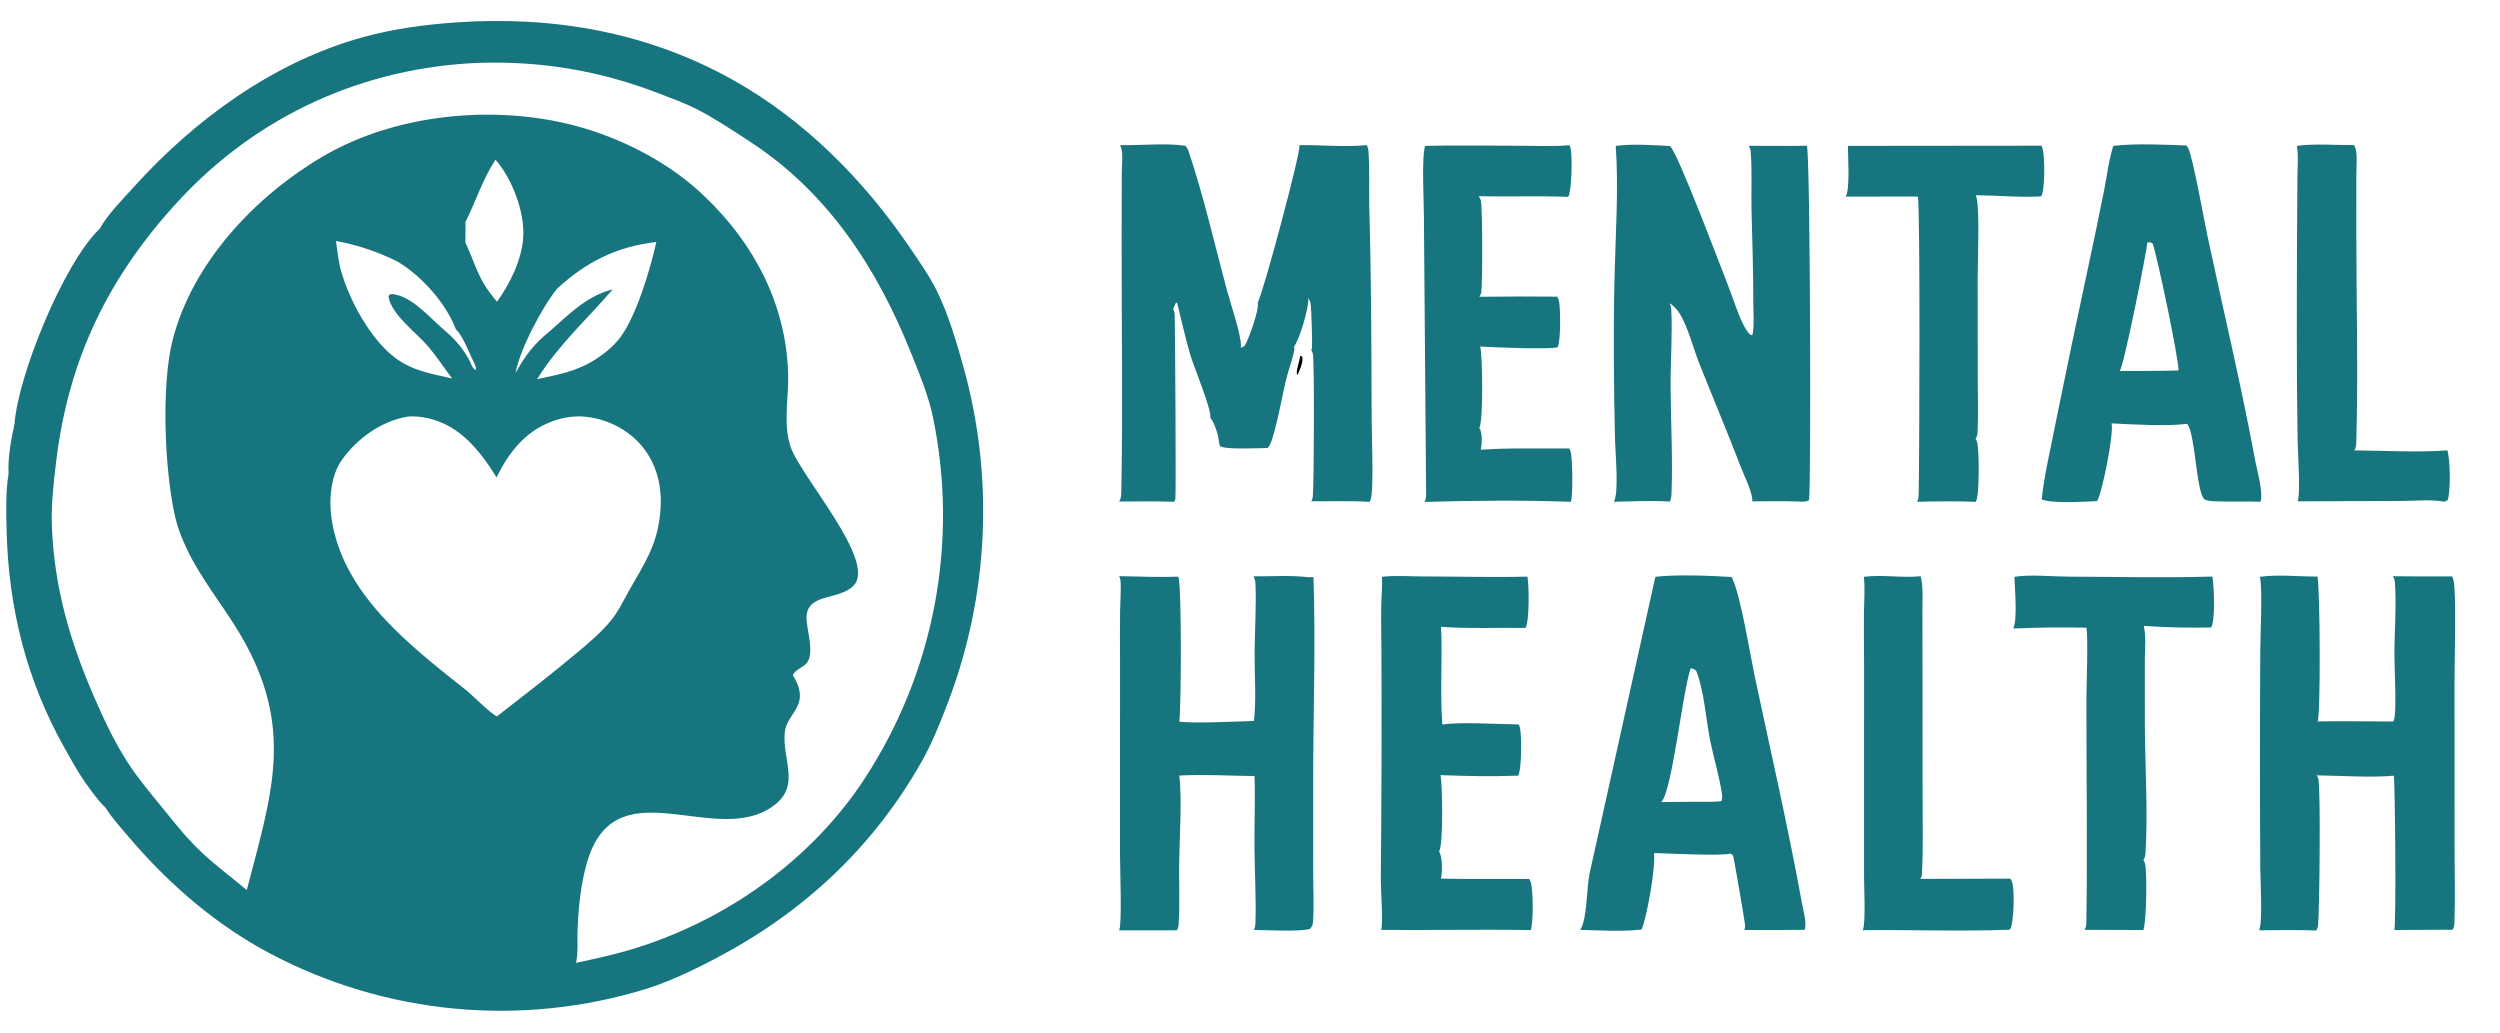 <?xml version="1.0" encoding="utf-8" ?>
<svg xmlns="http://www.w3.org/2000/svg" xmlns:xlink="http://www.w3.org/1999/xlink" viewBox="0 0 300 124">
	<path fill="#16757F" transform="matrix(0.486 0 0 0.486 6.10352e-05 0)" d="M24.608 56.49C26.637 52.872 30.126 49.401 32.908 46.314C47.999 29.566 67.349 15.431 89.26 9.279C96.96 7.117 105.06 6.036 113.024 5.505C136.906 3.913 160.132 8.014 181.13 19.825C198.85 29.792 213.444 44.584 224.782 61.327C227.078 64.717 229.489 68.123 231.307 71.799C234.144 77.53 236.167 84.412 237.884 90.576C245.525 117.983 244.154 147.122 233.975 173.691C232.084 178.637 230.112 183.562 227.495 188.179C215.439 209.446 198.152 225.425 176.587 236.708C170.196 240.052 163.973 243.009 156.999 244.923C125.809 253.799 92.369 249.873 64.081 234.012C51.604 226.905 40.735 217.271 31.497 206.325C29.634 204.117 27.628 201.916 26.079 199.476C24.257 197.698 22.672 195.488 21.195 193.415C19.249 190.684 17.635 187.708 15.99 184.788C6.549 168.025 2.063 150.032 1.625 130.813C1.522 126.295 1.377 121.381 2.119 116.922C1.888 113.132 2.773 108.379 3.579 104.717C4.428 92.681 15.822 64.799 24.608 56.49ZM174.061 48.584C186.253 60.181 194.15 75.316 194.609 92.395C194.765 98.21 193.333 104.572 195.161 110.192C197.554 117.55 216.524 138.494 210.797 144.56C207.208 148.361 199.059 146.265 199.142 152.666C199.179 155.612 201.252 161.46 199.116 163.807C198.205 164.808 196.242 165.441 195.758 166.716C196.961 168.683 197.939 170.859 197.32 173.231C196.64 175.831 194.278 177.623 193.849 180.344C192.713 187.558 198.756 194.804 189.323 200.025C174.832 208.045 151.698 189.771 144.947 212.923C143.405 218.209 142.803 224.239 142.603 229.74C142.509 232.303 142.795 235.246 142.234 237.739C148.101 236.514 153.829 235.208 159.513 233.27C181.217 225.867 200.908 211.514 213.519 192.216C230.736 165.83 236.779 133.685 230.321 102.843C229.223 97.582 227.091 92.527 225.111 87.553C216.652 66.304 204.472 47.48 184.986 34.85C180.765 32.114 176.534 29.255 172.051 26.962C169.133 25.47 166.009 24.354 162.956 23.17C148.383 17.517 134.026 15.053 118.401 15.51C89.733 16.627 63.555 28.498 44.044 49.641C26.771 68.358 16.889 88.659 13.859 114.021C13.226 119.322 12.598 124.786 12.816 130.131C13.426 145.151 17.309 158.435 23.255 172.12C25.726 177.806 28.322 183.331 31.709 188.537C34.265 192.466 37.333 196.041 40.276 199.679C43.507 203.672 46.511 207.459 50.312 210.949C53.718 214.078 57.42 216.788 60.933 219.782C67.082 196.034 72.901 179.748 59.389 156.768C55.074 149.43 49.623 143.02 45.995 135.251C44.889 132.882 43.871 130.319 43.278 127.766C40.63 116.371 39.753 95.108 42.645 83.876C47.557 64.796 63.08 48.386 79.758 38.605C97.659 28.107 121.903 25.773 141.833 30.993C153.361 34.012 165.471 40.193 174.061 48.584ZM143.162 160.598C145.858 158.314 148.592 155.978 150.835 153.234C152.729 150.917 153.954 148.251 155.42 145.663C159.324 138.771 162.381 134.461 163.06 126.163C163.543 120.26 162.266 114.587 158.35 109.975C154.861 105.868 149.483 103.269 144.129 102.86C139.106 102.477 133.685 104.547 129.914 107.827C126.662 110.656 124.501 114.027 122.617 117.861C118.457 111.284 113.683 105.092 105.688 103.265C104.086 102.899 102.354 102.718 100.711 102.856C94.193 103.948 88.301 108.156 84.465 113.489C81.528 117.573 81.155 123.864 81.956 128.671C85.004 146.956 101.11 159.27 114.7 170.099C117.18 172.075 119.475 174.656 121.999 176.468C122.218 176.623 122.443 176.767 122.674 176.902C129.566 171.54 136.49 166.235 143.162 160.598ZM137.589 71.243C133.81 75.884 128.353 86.308 127.287 92.105C129.743 87.719 131.823 84.928 135.767 81.77C140.648 77.472 144.827 73.103 151.289 71.446C144.672 79.156 138.179 84.797 132.6 93.621C137.906 92.478 142.369 91.732 147.085 88.708C149.386 87.233 151.581 85.42 153.219 83.214C157.138 77.935 160.603 66.394 162.063 59.751C152.35 60.861 144.757 64.64 137.589 71.243ZM116.816 89.082C115.718 86.796 114.328 83.044 112.556 81.303C110.095 74.802 104.073 68.126 98.183 64.601C93.215 62.135 88.42 60.522 82.959 59.496C83.3 61.961 83.552 64.538 84.227 66.936C86.269 74.188 91.504 83.79 97.528 88.318C101.869 91.58 106.441 92.255 111.607 93.445C109.72 90.881 107.914 88.172 105.877 85.732C102.941 82.214 96.812 77.889 95.918 73.312L96.113 72.743C96.92 72.535 97.183 72.603 97.961 72.809C102.423 73.888 106.57 78.91 110.074 81.838C112.513 83.885 114.797 86.655 116.172 89.539C116.431 90.23 116.783 91.028 117.427 91.38C117.678 90.571 117.156 89.799 116.816 89.082ZM122.346 39.431C119.101 44.359 117.557 49.6 114.948 54.787L114.912 59.876C117.862 66.273 117.854 68.728 122.722 74.509C125.906 70.058 128.843 64.162 129.192 58.617C129.587 52.351 126.459 44.109 122.346 39.431Z"/>
	<path fill="#16757F" transform="matrix(0.486 0 0 0.486 6.10352e-05 0)" d="M320.806 35.834C326.277 35.758 332.046 36.372 337.47 35.834C337.735 36.345 337.86 36.807 337.898 37.384C338.211 42.137 337.972 46.97 338.107 51.736C338.592 68.957 338.632 86.145 338.675 103.371C338.683 106.732 339.211 120.634 338.508 123.077C338.439 123.318 338.336 123.543 338.23 123.769C338.206 123.821 338.183 123.873 338.159 123.926C333.374 123.597 328.569 123.824 323.777 123.768C323.955 123.423 324.107 123.067 324.15 122.678C324.458 119.845 324.578 88.535 324.142 87.255C324.047 86.976 323.92 86.718 323.777 86.46C323.834 86.312 323.883 86.161 323.918 86.006C324.095 85.226 323.794 76.439 323.629 75.102C323.561 74.552 323.302 74.017 323.011 73.552C323.024 73.645 323.036 73.739 323.043 73.833C323.177 75.84 320.849 84.06 319.488 85.582C319.566 85.873 319.635 86.195 319.578 86.496C319.143 88.772 318.24 91.044 317.66 93.304C316.774 96.752 314.858 107.592 313.466 109.973C313.333 110.2 313.168 110.412 312.998 110.614C310.967 110.625 302.414 111.1 301.2 110.125C301.097 109.695 300.999 109.277 300.949 108.838C300.762 107.208 299.874 104.418 298.838 103.139C299.261 101.309 294.71 90.37 293.925 87.697C292.682 83.468 291.731 79.123 290.671 74.843L290.36 74.697L289.671 76.267C289.892 76.74 290.033 77.172 290.049 77.697C290.172 81.699 290.399 122.799 290.215 123.291C290.134 123.504 290.028 123.703 289.911 123.898C285.376 123.714 280.862 123.847 276.326 123.836C276.869 122.999 276.852 122.128 276.87 121.169C277.269 100.484 276.907 79.712 276.946 59.017L276.975 42.85C276.977 41.078 277.31 38.525 276.919 36.817C276.84 36.469 276.703 36.146 276.542 35.829C281.762 35.96 287.538 35.258 292.671 35.984C293.122 36.476 293.341 36.93 293.552 37.564C297.241 48.648 299.902 60.297 302.931 71.596C303.842 74.996 306.334 82.189 306.419 85.306C306.424 85.496 306.376 85.7 306.328 85.883C306.67 85.738 307.188 85.61 307.377 85.296C308.339 83.702 310.989 76.379 310.553 74.684C311.883 72.457 321.257 37.423 320.84 35.933C320.83 35.899 320.817 35.867 320.806 35.834Z"/>
	<path fill="#16757F" transform="matrix(0.486 0 0 0.486 6.10352e-05 0)" d="M398.944 36.019C403.121 35.482 408.115 35.819 412.334 36.058C414.124 37.27 425.326 67.1 427.102 71.591C428.202 74.371 430.027 80.602 432.07 82.549C432.321 82.788 432.362 82.741 432.702 82.728C433.201 80.13 432.906 77.13 432.909 74.462C432.919 66.902 432.668 59.386 432.475 51.829C432.353 47.041 432.681 41.967 432.238 37.231C432.197 36.797 432.016 36.382 431.821 35.997C436.6 35.979 441.384 36.086 446.161 35.988C446.988 39.2 447.228 121.612 446.662 123.499C445.832 124.003 445.256 123.858 444.297 123.842C440.433 123.674 436.499 123.802 432.627 123.783C432.663 123.543 432.687 123.376 432.653 123.134C432.304 120.644 430.754 117.721 429.851 115.362C426.581 106.825 423.026 98.423 419.653 89.931C418.17 86.199 417.143 82.054 415.34 78.481C414.613 77.038 413.634 75.78 412.289 74.873C412.481 75.351 412.63 75.892 412.657 76.408C412.982 82.57 412.467 88.978 412.495 95.173C412.536 104.068 413.053 113.025 412.72 121.914C412.693 122.621 412.583 123.19 412.305 123.843C407.724 123.567 403.059 123.789 398.475 123.894C399.792 121.816 398.838 111.602 398.769 108.585C398.469 95.386 398.337 82.096 398.637 68.896C398.877 58.322 399.704 46.45 398.944 36.019Z"/>
	<path fill="#16757F" transform="matrix(0.486 0 0 0.486 6.10352e-05 0)" d="M408.733 142.42C413.691 141.81 422.459 142.133 427.53 142.475C427.609 142.608 427.682 142.744 427.748 142.884C429.827 147.214 432.141 161.691 433.268 167.005C437.177 185.44 441.488 204.048 444.842 222.571C445.161 224.334 446.185 227.921 445.612 229.583C440.647 229.638 435.681 229.653 430.715 229.628C430.854 229.229 430.909 228.761 430.873 228.339C430.767 227.113 428.052 211.488 427.923 211.251C427.85 211.118 427.43 210.858 427.292 210.748C425.391 211.418 411.428 210.714 408.393 210.625C408.856 213.974 406.644 226.565 405.331 229.512C400.479 230.063 395.096 229.721 390.2 229.603C391.951 226.749 391.719 219.217 392.494 215.665L408.733 142.42ZM410.208 198.043L418.388 197.963C420.572 197.945 422.865 198.07 425.033 197.823C425.295 197.157 425.257 196.609 425.152 195.913C424.482 191.48 423.131 187.16 422.25 182.769C421.216 177.617 420.752 170.322 418.807 165.633C418.256 165.167 418.162 165.117 417.448 165.026C415.393 170.969 412.962 194.926 410.208 198.043Z"/>
	<path fill="#16757F" transform="matrix(0.486 0 0 0.486 6.10352e-05 0)" d="M521.806 36.019C527.556 35.364 534.036 35.722 539.828 35.912C540.015 36.122 540.174 36.321 540.296 36.577C541.521 39.153 544.185 54.189 545.071 58.345C549.012 76.828 553.418 95.235 556.861 113.818C557.308 116.227 558.895 121.596 558.15 123.893C554.503 123.749 550.852 123.928 547.208 123.788C546.362 123.756 545.161 123.758 544.415 123.344C542.269 122.153 542.103 106.896 540.021 104.64C535.326 105.3 526.321 104.807 521.357 104.534C521.373 104.611 521.39 104.689 521.405 104.766C521.899 107.413 518.986 121.989 517.794 123.721C514.768 123.89 506.635 124.383 504.12 123.308C504.739 117.424 506.191 111.432 507.323 105.614C510.003 92.333 512.772 79.07 515.63 65.827C516.985 59.521 518.294 53.205 519.557 46.88C520.254 43.347 520.693 39.432 521.806 36.019ZM523.391 91.6L531.364 91.576C533.545 91.566 535.727 91.531 537.907 91.472C537.979 88.636 532.683 63.466 531.533 60.157C530.979 59.784 530.898 59.804 530.223 59.831C529.938 62.766 524.392 90.448 523.391 91.6Z"/>
	<path fill="#16757F" transform="matrix(0.486 0 0 0.486 6.10352e-05 0)" d="M590.797 142.276C595.675 142.331 600.554 142.348 605.432 142.328C605.593 142.611 605.709 142.899 605.794 143.213C606.552 146.009 606.046 164.069 606.049 168.555L606.057 207.759C606.057 214.435 606.243 221.165 606.038 227.833C606.017 228.507 605.932 228.969 605.598 229.554L601.259 229.573L591.184 229.633C591.699 228.298 591.36 192.338 591.059 191.525C585.523 192.056 577.8 191.513 572.004 191.444C572.192 191.703 572.328 191.963 572.419 192.271C573.037 194.361 572.719 224.716 572.367 228.454C572.322 228.933 572.15 229.333 571.913 229.744C567.212 229.577 562.495 229.676 557.792 229.702C558.708 228.092 558.125 217.326 558.095 214.452C557.992 196.699 557.99 178.945 558.088 161.191C558.083 156.7 558.706 146.1 558.017 142.42C562.544 141.804 567.619 142.386 572.211 142.354C572.872 145.651 573.017 176.836 572.247 178.122C578.467 178.039 584.7 178.133 590.922 178.146C591.075 177.844 591.207 177.472 591.253 177.138C591.714 173.829 591.219 165.358 591.218 161.563C591.216 156.02 591.771 148.912 591.309 143.556C591.267 143.071 591.073 142.668 590.797 142.276Z"/>
	<path fill="#16757F" transform="matrix(0.486 0 0 0.486 6.10352e-05 0)" d="M276.342 142.26C281.194 142.326 286.111 142.573 290.957 142.39C291.783 144.746 291.691 173.852 291.183 178.156C293.928 178.691 306.034 178.124 309.612 178.014C310.231 172.642 309.753 166.692 309.781 161.254C309.811 155.555 310.241 149.738 309.981 144.054C309.951 143.401 309.813 142.875 309.493 142.303C313.956 142.358 318.606 141.979 323.035 142.525L324.314 142.497C324.884 159.154 324.254 175.812 324.244 192.469L324.249 215.785C324.25 219.692 324.491 223.787 324.189 227.675C324.124 228.52 323.986 228.722 323.461 229.356C321.062 230.114 312.679 229.631 309.592 229.618C309.956 228.967 309.97 228.344 309.992 227.62C310.175 221.569 309.798 215.432 309.747 209.368C309.697 203.476 309.965 197.487 309.757 191.611C303.616 191.578 297.286 191.147 291.171 191.494C291.883 196.998 291.25 206.788 291.156 212.767C291.075 217.948 291.375 223.303 291 228.458C290.967 228.918 290.806 229.304 290.586 229.702L276.287 229.719C276.316 229.664 276.346 229.611 276.373 229.555C277.062 228.108 276.532 213.789 276.543 211.011L276.553 163.517C276.547 159.286 276.508 155.052 276.567 150.821C276.599 148.432 276.817 145.938 276.69 143.56C276.666 143.111 276.511 142.673 276.342 142.26Z"/>
	<path fill="#16757F" transform="matrix(0.486 0 0 0.486 6.10352e-05 0)" d="M341.232 142.42C344.538 142.041 348.188 142.333 351.532 142.334C360.049 142.337 368.631 142.593 377.142 142.372C377.551 144.431 377.661 153.299 376.686 155.048C369.774 154.943 362.704 155.273 355.822 154.769C356.198 162.792 355.525 170.884 356.134 178.896C360.601 178.212 370.027 178.822 374.968 178.872C375.104 179.134 375.241 179.424 375.303 179.714C375.731 181.699 375.741 190.026 374.867 191.515C368.588 191.772 361.978 191.627 355.698 191.386C356.142 193.87 356.426 208.482 355.33 210.227C356.179 211.579 356.149 215.389 355.795 216.945C363.054 217.097 370.331 216.978 377.593 217.035C377.618 217.085 377.642 217.135 377.668 217.184C377.758 217.354 377.849 217.521 377.921 217.7C378.604 219.386 378.626 228.032 377.96 229.657C365.649 229.422 353.315 229.723 340.999 229.606C341.568 228.472 340.91 219.064 340.936 217.103C341.123 198.24 341.175 179.376 341.092 160.512C341.063 156.793 340.988 153.065 341.056 149.346C341.098 147.04 341.349 144.724 341.232 142.42Z"/>
	<path fill="#16757F" transform="matrix(0.486 0 0 0.486 6.10352e-05 0)" d="M351.882 36.019C359.918 35.826 367.979 35.98 376.02 35.991C379.799 35.996 383.72 36.224 387.48 35.841C387.601 36.044 387.726 36.273 387.782 36.505C388.265 38.495 388.111 47.017 387.207 48.604C379.867 48.327 372.468 48.611 365.117 48.454C365.358 48.802 365.556 49.177 365.648 49.594C366.072 51.522 366.079 70.104 365.743 72.179C365.677 72.588 365.494 72.936 365.27 73.278C371.677 73.19 378.084 73.18 384.491 73.248C384.516 73.298 384.54 73.348 384.566 73.398C384.701 73.66 384.844 73.936 384.909 74.226C385.346 76.155 385.409 84.315 384.573 85.781C381.11 86.312 369.339 85.766 365.473 85.561C365.486 85.615 365.501 85.67 365.514 85.725C366.052 88.035 366.273 104.002 365.264 105.647C366.094 106.913 365.922 109.613 365.63 111.048C372.843 110.528 380.243 110.816 387.479 110.727C387.595 110.933 387.688 111.152 387.772 111.372C388.289 112.731 388.435 122.602 387.85 123.91C375.882 123.452 363.686 123.611 351.711 123.928C352.188 123.166 352.125 122.274 352.124 121.407L351.582 53.471C351.587 49.582 350.977 38.959 351.882 36.019Z"/>
	<path fill="#16757F" transform="matrix(0.486 0 0 0.486 6.10352e-05 0)" d="M497.391 142.42C501.319 141.791 506.82 142.369 510.936 142.382C522.671 142.42 534.545 142.708 546.268 142.355C546.684 144.583 547.051 153.179 545.947 154.93C540.48 155.063 534.769 154.915 529.31 154.548C529.329 154.625 529.348 154.703 529.366 154.78C529.938 157.252 529.586 160.453 529.587 163.005L529.592 178.875C529.629 189.408 530.391 200.208 529.75 210.717C529.712 211.343 529.578 211.818 529.241 212.35C529.374 212.564 529.495 212.785 529.579 213.023C530.202 214.789 530.008 227.895 529.212 229.631L514.706 229.592C514.735 229.542 514.765 229.492 514.792 229.441C515.064 228.923 515.141 228.365 515.15 227.789C515.436 209.448 515.145 191.061 515.162 172.715C515.164 170.027 515.645 156.709 515.144 154.982C509.126 154.855 503.105 154.926 497.092 155.193C498.202 152.93 497.459 145.326 497.391 142.42Z"/>
	<path fill="#16757F" transform="matrix(0.486 0 0 0.486 6.10352e-05 0)" d="M456.274 36.019L504.084 35.97C504.174 36.175 504.259 36.386 504.319 36.603C504.922 38.75 504.984 46.775 503.987 48.488C498.711 48.791 493.172 48.265 487.866 48.199C487.938 48.417 488.002 48.639 488.055 48.864C488.841 52.179 488.305 64.855 488.31 69.171L488.334 93.753C488.336 98.053 488.504 102.418 488.293 106.708C488.262 107.346 488.139 107.817 487.798 108.36C487.977 108.641 488.135 108.943 488.214 109.269C488.678 111.173 488.809 122.334 487.866 123.91C483.038 123.714 478.184 123.784 473.355 123.9C473.379 123.86 473.406 123.822 473.426 123.781C473.712 123.193 473.737 122.529 473.752 121.89C473.914 114.911 474.17 50.346 473.532 48.519L455.733 48.55C456.851 46.661 456.268 38.562 456.274 36.019Z"/>
	<path fill="#16757F" transform="matrix(0.486 0 0 0.486 6.10352e-05 0)" d="M567.129 36.019C571.536 35.396 576.743 35.877 581.227 35.809C581.248 35.848 581.272 35.886 581.292 35.925C581.325 35.991 581.353 36.059 581.386 36.125C581.504 36.367 581.63 36.614 581.685 36.88C582.085 38.807 581.803 41.404 581.805 43.404L581.811 57.813C581.81 74.896 582.304 92.384 581.786 109.416C581.764 110.131 581.682 110.608 581.282 111.208C588.863 111.254 596.745 111.756 604.292 111.2C605.01 113.532 605.139 121.209 604.361 123.511L603.519 123.87C600.312 123.253 596.16 123.693 592.867 123.692L567.309 123.787C568.091 122.159 567.358 111.623 567.314 108.897C567.041 91.989 567.098 75.04 567.172 58.127L567.262 43.691C567.278 41.242 567.564 38.414 567.129 36.019Z"/>
	<path fill="#16757F" transform="matrix(0.486 0 0 0.486 6.10352e-05 0)" d="M460.2 142.42C464.806 141.838 469.598 142.75 474.233 142.28C474.291 142.489 474.342 142.7 474.385 142.913C474.881 145.36 474.653 148.389 474.671 150.89L474.697 167.083L474.717 197.605C474.715 203.616 474.867 209.738 474.563 215.739C474.537 216.25 474.434 216.576 474.149 217.009L496.379 216.945C496.496 217.117 496.602 217.287 496.69 217.476C497.555 219.342 497.248 227.193 496.451 229.229L496.161 229.559C484.128 230.017 471.981 229.542 459.928 229.672C460.724 228.195 460.25 218.705 460.26 216.336L460.267 163.564C460.215 159.485 460.202 155.406 460.228 151.326C460.264 148.419 460.544 145.299 460.2 142.42Z"/>
	<path transform="matrix(0.486 0 0 0.486 6.10352e-05 0)" d="M321.025 87.858L321.516 88.031C321.857 89.442 320.957 91.217 320.401 92.512L320.269 92.521C319.923 91.506 320.954 89.134 321.025 87.858Z"/>
</svg>
